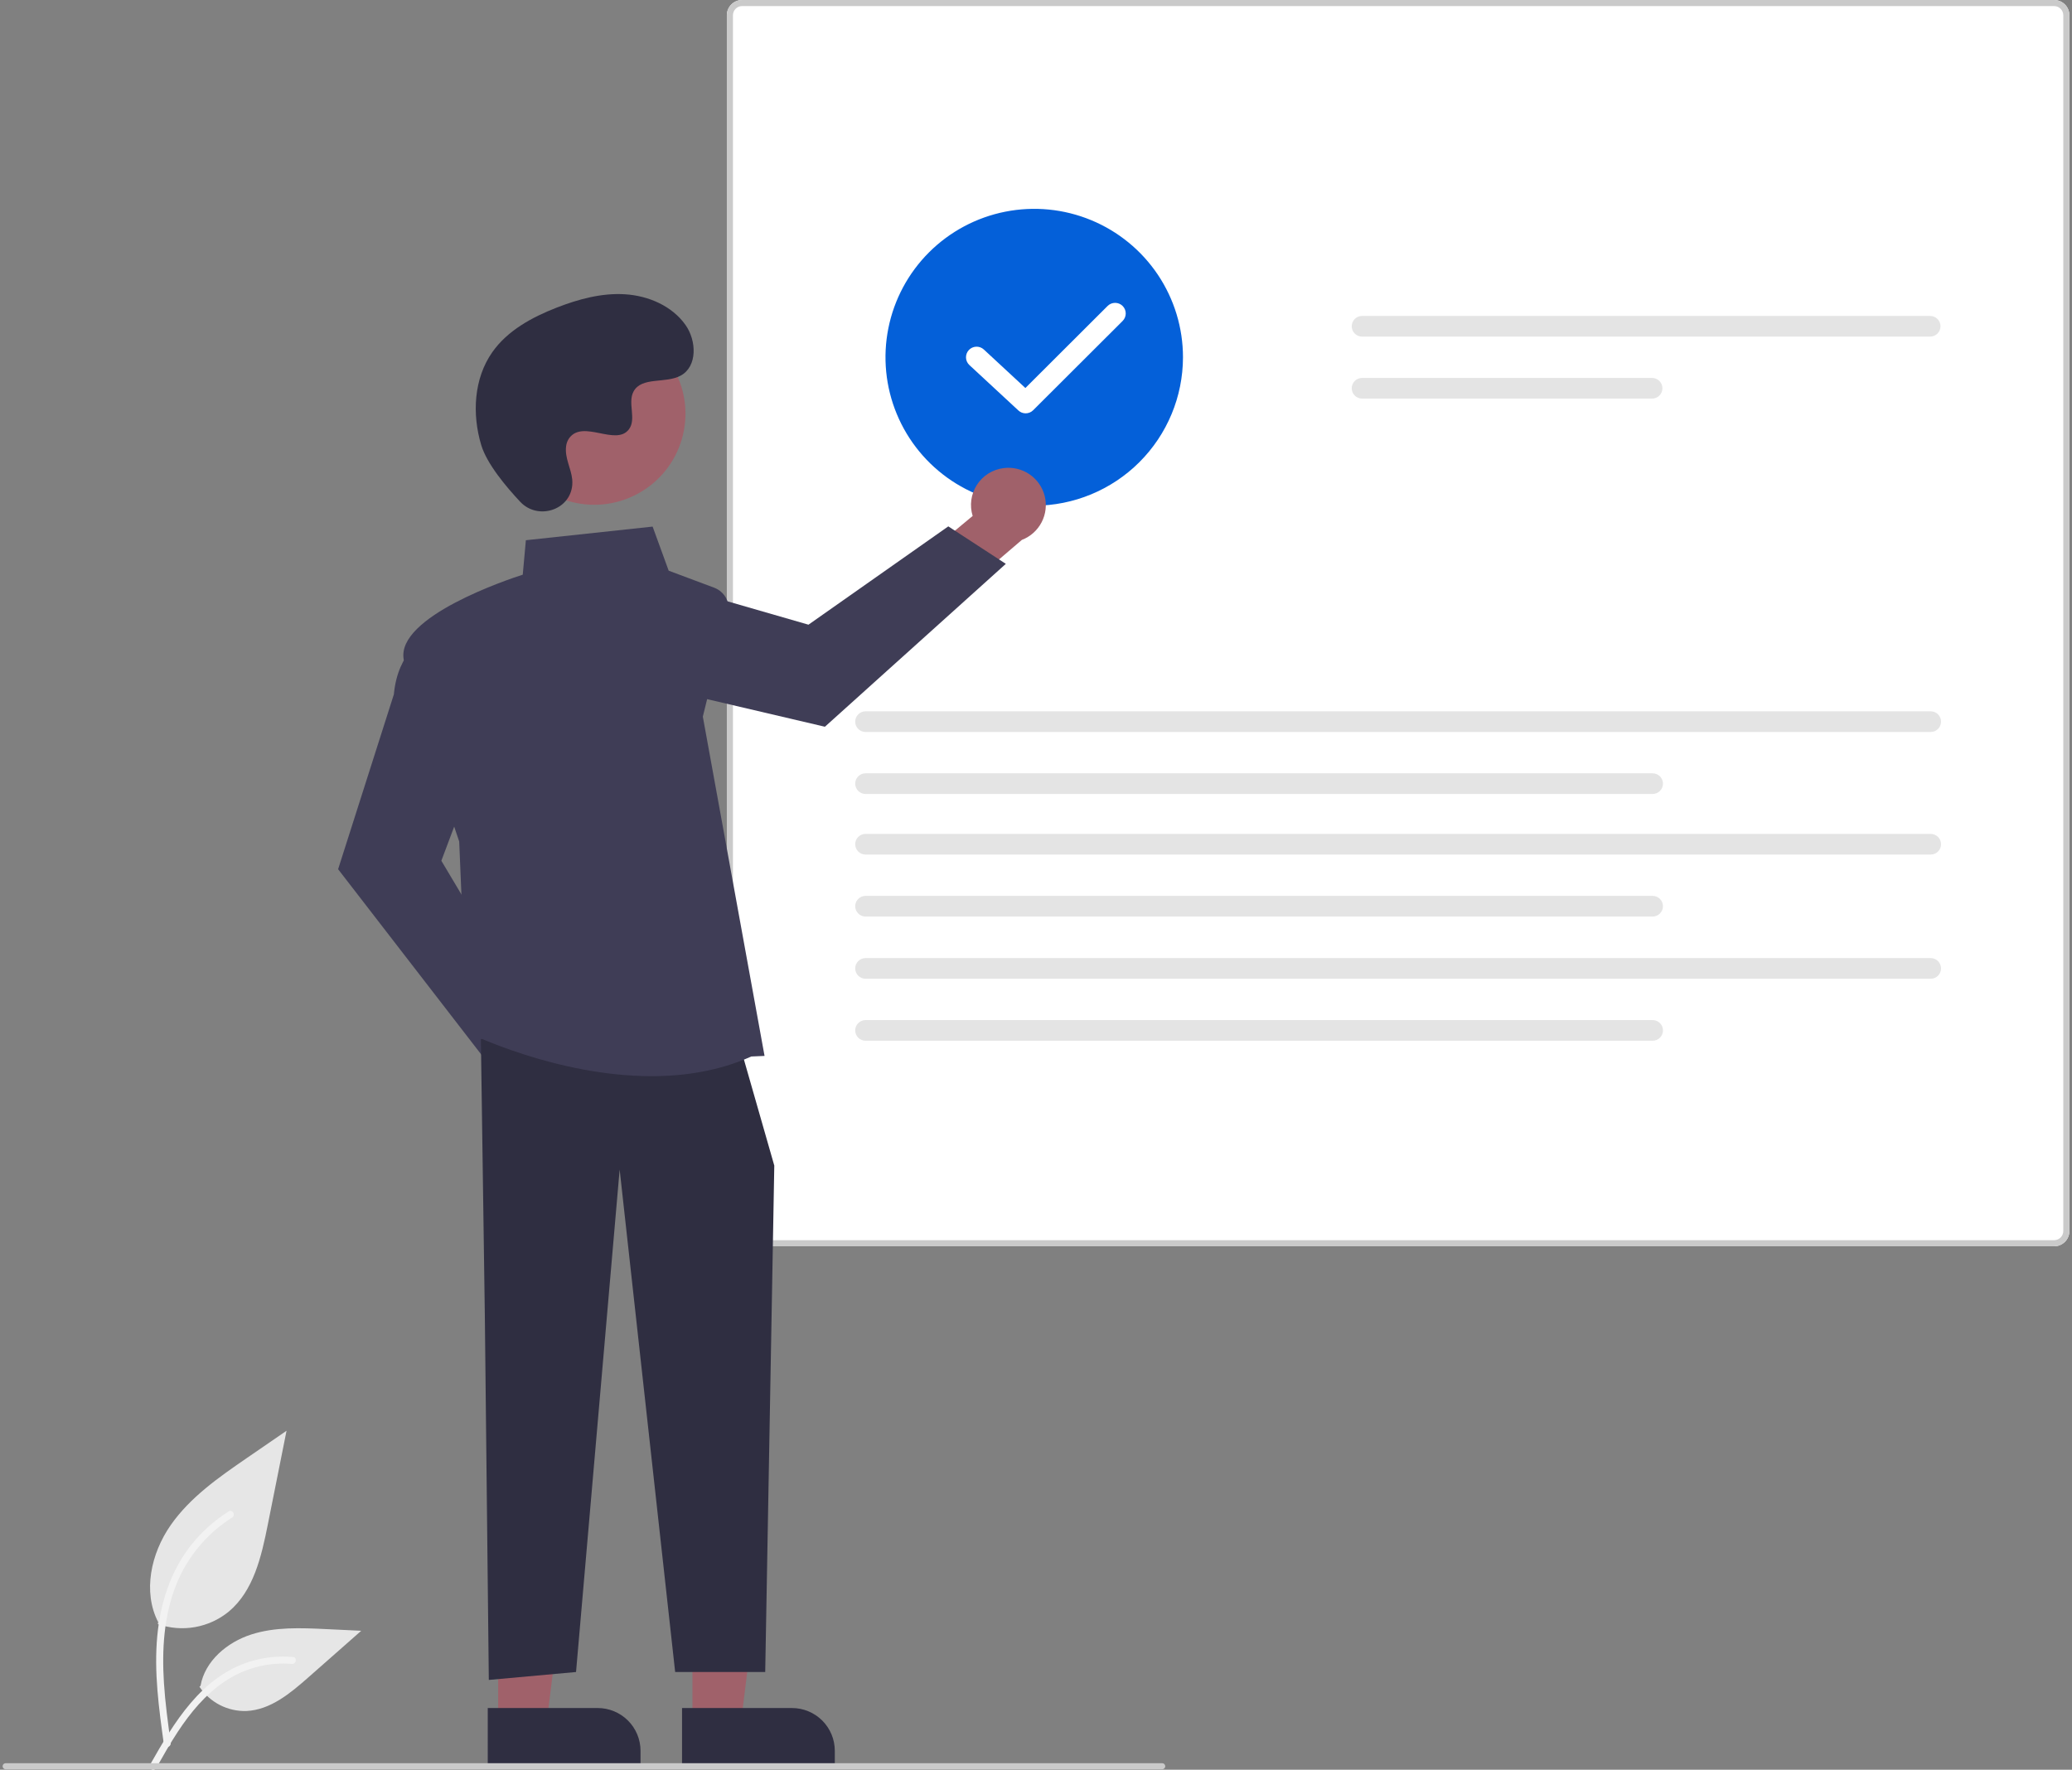 <svg
  class="undraw-done-re-oak-4-1"
  width="398"
  height="340"
  viewBox="0 0 398 340"
  fill="none"
  xmlns="http://www.w3.org/2000/svg"
>
  <rect x="0" y="0" width="398" height="340" fill="#808080" stroke="none"/>
  <g clip-path="url(#clip0_357_17560)">
    <path
      d="M30.311 312.015C32.599 312.818 35.055 313.019 37.443 312.599C39.831 312.179 42.071 311.153 43.946 309.618C48.721 305.618 50.219 299.029 51.437 292.926L55.04 274.876L47.496 280.06C42.071 283.789 36.523 287.637 32.767 293.037C29.011 298.437 27.372 305.809 30.389 311.653"
      fill="#E6E6E6"
    />
    <path
      d="M31.476 335.124C30.526 328.22 29.549 321.227 30.217 314.248C30.809 308.051 32.703 301.999 36.56 297.034C38.608 294.405 41.099 292.152 43.922 290.377C44.658 289.913 45.335 291.077 44.602 291.539C39.718 294.62 35.939 299.169 33.812 304.531C31.463 310.494 31.086 316.995 31.491 323.329C31.735 327.159 32.255 330.965 32.777 334.766C32.818 334.938 32.792 335.119 32.705 335.273C32.618 335.426 32.475 335.541 32.306 335.594C32.133 335.64 31.95 335.617 31.794 335.529C31.639 335.441 31.525 335.295 31.476 335.123L31.476 335.124Z"
      fill="#F2F2F2"
    />
    <path
      d="M38.31 324.047C39.291 325.535 40.64 326.747 42.226 327.564C43.812 328.381 45.583 328.777 47.367 328.713C51.953 328.496 55.774 325.303 59.214 322.271L69.39 313.303L62.656 312.982C57.812 312.75 52.844 312.533 48.231 314.025C43.617 315.518 39.363 319.104 38.52 323.87"
      fill="#E6E6E6"
    />
    <path
      d="M28.792 339.093C33.363 331.021 38.665 322.049 48.14 319.181C50.774 318.387 53.536 318.102 56.277 318.343C57.141 318.417 56.925 319.746 56.063 319.672C51.468 319.291 46.882 320.502 43.077 323.101C39.415 325.589 36.563 329.047 34.15 332.715C32.672 334.961 31.348 337.303 30.024 339.642C29.601 340.389 28.364 339.849 28.792 339.093Z"
      fill="#F2F2F2"
    />
    <path
      d="M394.571 239.438H142.545C141.768 239.437 141.023 239.128 140.474 238.58C139.925 238.032 139.616 237.289 139.615 236.514V2.924C139.616 2.148 139.925 1.405 140.474 0.857C141.023 0.309 141.768 0.001 142.545 0H394.571C395.347 0.001 396.092 0.309 396.641 0.857C397.19 1.405 397.499 2.148 397.5 2.924V236.513C397.499 237.289 397.19 238.032 396.641 238.58C396.092 239.128 395.348 239.437 394.571 239.438Z"
      fill="white"
    />
    <path
      d="M394.571 239.438H142.545C141.768 239.437 141.023 239.128 140.474 238.58C139.925 238.032 139.616 237.289 139.615 236.514V2.924C139.616 2.148 139.925 1.405 140.474 0.857C141.023 0.309 141.768 0.001 142.545 0H394.571C395.347 0.001 396.092 0.309 396.641 0.857C397.19 1.405 397.499 2.148 397.5 2.924V236.513C397.499 237.289 397.19 238.032 396.641 238.58C396.092 239.128 395.348 239.437 394.571 239.438ZM142.545 1.167C142.079 1.168 141.633 1.353 141.304 1.682C140.975 2.01 140.79 2.455 140.788 2.92V236.513C140.79 236.978 140.975 237.423 141.304 237.752C141.633 238.08 142.079 238.265 142.545 238.266H394.571C395.036 238.265 395.482 238.08 395.812 237.752C396.141 237.423 396.326 236.978 396.327 236.513V2.924C396.326 2.459 396.141 2.014 395.811 1.685C395.482 1.357 395.036 1.172 394.571 1.171L142.545 1.167Z"
      fill="#CACACA"
    />
    <path
      d="M261.631 60.699C261.104 60.7 260.599 60.91 260.227 61.282C259.855 61.654 259.646 62.158 259.646 62.684C259.646 63.21 259.855 63.714 260.227 64.086C260.599 64.458 261.104 64.668 261.631 64.669H370.755C371.282 64.668 371.787 64.458 372.159 64.086C372.531 63.714 372.74 63.21 372.74 62.684C372.74 62.158 372.531 61.654 372.159 61.282C371.787 60.91 371.282 60.7 370.755 60.699H261.631Z"
      fill="#E4E4E4"
    />
    <path
      d="M261.631 72.609C261.105 72.611 260.6 72.82 260.228 73.192C259.856 73.564 259.647 74.069 259.647 74.594C259.647 75.12 259.856 75.624 260.228 75.996C260.6 76.368 261.105 76.578 261.631 76.579H317.341C317.868 76.578 318.372 76.368 318.744 75.996C319.116 75.624 319.325 75.12 319.325 74.594C319.325 74.069 319.116 73.564 318.744 73.192C318.372 72.82 317.868 72.611 317.341 72.609H261.631Z"
      fill="#E4E4E4"
    />
    <path
      d="M166.254 136.656C165.727 136.658 165.223 136.867 164.851 137.239C164.479 137.611 164.27 138.115 164.27 138.641C164.27 139.167 164.479 139.671 164.851 140.043C165.223 140.415 165.727 140.625 166.254 140.626H370.862C371.388 140.625 371.893 140.415 372.265 140.043C372.637 139.671 372.845 139.167 372.845 138.641C372.845 138.115 372.637 137.611 372.265 137.239C371.893 136.867 371.388 136.658 370.862 136.656H166.254Z"
      fill="#E4E4E4"
    />
    <path
      d="M166.254 148.566C165.727 148.568 165.223 148.777 164.851 149.149C164.479 149.522 164.27 150.026 164.27 150.551C164.27 151.077 164.479 151.581 164.851 151.953C165.223 152.325 165.727 152.535 166.254 152.536H317.448C317.974 152.535 318.479 152.325 318.851 151.953C319.223 151.581 319.432 151.077 319.432 150.551C319.432 150.026 319.223 149.522 318.851 149.149C318.479 148.777 317.974 148.568 317.448 148.566H166.254Z"
      fill="#E4E4E4"
    />
    <path
      d="M166.254 160.207C165.727 160.208 165.223 160.418 164.851 160.79C164.479 161.162 164.27 161.666 164.27 162.192C164.27 162.717 164.479 163.222 164.851 163.594C165.223 163.966 165.727 164.175 166.254 164.177H370.862C371.388 164.175 371.893 163.966 372.265 163.594C372.637 163.222 372.845 162.717 372.845 162.192C372.845 161.666 372.637 161.162 372.265 160.79C371.893 160.418 371.388 160.208 370.862 160.207H166.254Z"
      fill="#E4E4E4"
    />
    <path
      d="M166.254 172.116C165.727 172.117 165.223 172.327 164.851 172.699C164.479 173.071 164.27 173.575 164.27 174.101C164.27 174.627 164.479 175.131 164.851 175.503C165.223 175.875 165.727 176.085 166.254 176.086H317.448C317.974 176.085 318.479 175.875 318.851 175.503C319.223 175.131 319.432 174.627 319.432 174.101C319.432 173.575 319.223 173.071 318.851 172.699C318.479 172.327 317.974 172.117 317.448 172.116H166.254Z"
      fill="#E4E4E4"
    />
    <path
      d="M166.254 184.067C165.727 184.069 165.223 184.278 164.851 184.65C164.479 185.022 164.27 185.527 164.27 186.052C164.27 186.578 164.479 187.082 164.851 187.454C165.223 187.826 165.727 188.036 166.254 188.037H370.862C371.388 188.036 371.893 187.826 372.265 187.454C372.637 187.082 372.845 186.578 372.845 186.052C372.845 185.527 372.637 185.022 372.265 184.65C371.893 184.278 371.388 184.069 370.862 184.067H166.254Z"
      fill="#E4E4E4"
    />
    <path
      d="M166.254 195.977C165.727 195.978 165.223 196.188 164.851 196.56C164.479 196.932 164.27 197.436 164.27 197.961C164.27 198.487 164.479 198.991 164.851 199.363C165.223 199.735 165.727 199.945 166.254 199.946H317.448C317.974 199.945 318.479 199.735 318.851 199.363C319.223 198.991 319.432 198.487 319.432 197.961C319.432 197.436 319.223 196.932 318.851 196.56C318.479 196.188 317.974 195.978 317.448 195.977H166.254Z"
      fill="#E4E4E4"
    />
    <path
      d="M198.661 97.155C193.01 97.155 187.486 95.483 182.787 92.35C178.089 89.216 174.426 84.763 172.264 79.552C170.101 74.341 169.535 68.608 170.638 63.076C171.74 57.544 174.462 52.463 178.457 48.475C182.453 44.487 187.544 41.771 193.087 40.671C198.629 39.571 204.374 40.135 209.595 42.294C214.816 44.452 219.278 48.107 222.418 52.796C225.557 57.486 227.233 62.999 227.233 68.639C227.225 76.199 224.212 83.448 218.855 88.793C213.499 94.139 206.236 97.147 198.661 97.155Z"
      fill="#0460D9"
    />
    <path
      d="M111.93 204.976C111.881 203.935 111.603 202.918 111.117 201.995C110.631 201.073 109.949 200.268 109.117 199.638C108.286 199.008 107.326 198.567 106.306 198.347C105.285 198.126 104.229 198.132 103.211 198.363L93.767 185.08L84.279 188.839L97.88 207.411C98.383 209.092 99.486 210.531 100.98 211.454C102.475 212.378 104.257 212.722 105.989 212.422C107.721 212.122 109.282 211.198 110.377 209.826C111.472 208.453 112.025 206.728 111.93 204.976Z"
      fill="#A0616A"
    />
    <path
      d="M93.523 203.992L64.947 166.992L75.654 133.407C76.439 124.963 81.733 122.605 81.958 122.508L82.302 122.361L91.619 147.16L84.778 165.367L101.57 193.553L93.523 203.992Z"
      fill="#3F3D56"
    />
    <path
      d="M192.765 89.934C191.729 90.063 190.735 90.418 189.851 90.973C188.967 91.528 188.216 92.269 187.651 93.145C187.085 94.021 186.719 95.01 186.578 96.043C186.437 97.075 186.524 98.126 186.834 99.121L174.294 109.545L178.783 118.696L196.284 103.726C197.925 103.096 199.276 101.887 200.084 100.328C200.891 98.77 201.097 96.97 200.663 95.27C200.229 93.57 199.186 92.088 197.73 91.104C196.275 90.121 194.508 89.704 192.765 89.934Z"
      fill="#A0616A"
    />
    <path
      d="M193.205 108.325L158.453 139.621L124.074 131.564C115.578 131.436 112.814 126.35 112.7 126.133L112.526 125.803L136.579 114.614L155.296 120.014L182.154 101.126L193.205 108.325Z"
      fill="#3F3D56"
    />
    <path
      d="M133.01 330.808L142.347 330.807L146.788 294.863L133.008 294.864L133.01 330.808Z"
      fill="#A0616A"
    />
    <path
      d="M160.354 339.46L131.009 339.461L131.008 328.145L152.121 328.145C154.304 328.144 156.398 329.01 157.942 330.551C159.486 332.092 160.354 334.182 160.354 336.361L160.354 339.46Z"
      fill="#2F2E41"
    />
    <path
      d="M95.69 330.808L105.027 330.807L109.469 294.863L95.689 294.864L95.69 330.808Z"
      fill="#A0616A"
    />
    <path
      d="M123.035 339.46L93.69 339.461L93.689 328.145L114.802 328.145C115.883 328.144 116.953 328.357 117.952 328.77C118.951 329.183 119.859 329.788 120.623 330.551C121.388 331.314 121.994 332.22 122.408 333.217C122.822 334.213 123.035 335.282 123.035 336.361L123.035 339.46Z"
      fill="#2F2E41"
    />
    <path
      d="M92.369 199.607L93.131 252.815L93.893 322.746L110.648 321.226L119.026 224.692L129.688 321.226H146.986L148.729 223.932L142.636 202.648L92.369 199.607Z"
      fill="#2F2E41"
    />
    <path
      d="M125.164 206.753C106.933 206.754 90.151 198.519 89.925 198.406L89.737 198.312L88.207 161.668C87.763 160.373 79.027 134.822 77.548 126.701C76.049 118.472 97.775 111.251 100.413 110.407L101.012 103.787L125.358 101.169L128.444 109.639L137.179 112.907C138.169 113.278 138.989 113.999 139.482 114.932C139.976 115.866 140.109 116.948 139.856 117.973L135.002 137.676L146.858 202.863L144.306 202.973C138.187 205.731 131.584 206.753 125.164 206.753Z"
      fill="#3F3D56"
    />
    <path
      d="M122.546 94.832C131.041 90.198 134.163 79.567 129.519 71.089C124.876 62.611 114.225 59.495 105.73 64.13C97.235 68.764 94.113 79.394 98.757 87.873C103.4 96.351 114.051 99.467 122.546 94.832Z"
      fill="#A0616A"
    />
    <path
      d="M99.94 96.418C103.281 99.969 109.485 98.063 109.921 93.211C109.955 92.834 109.952 92.455 109.913 92.079C109.688 89.93 108.444 87.978 108.742 85.709C108.81 85.144 109.021 84.606 109.355 84.145C112.017 80.587 118.266 85.737 120.779 82.516C122.319 80.541 120.508 77.431 121.69 75.224C123.251 72.311 127.872 73.748 130.771 72.152C133.995 70.377 133.803 65.439 131.68 62.436C129.091 58.773 124.552 56.819 120.07 56.537C115.588 56.255 111.136 57.465 106.952 59.092C102.197 60.941 97.482 63.497 94.556 67.67C90.998 72.744 90.656 79.566 92.435 85.499C93.518 89.108 97.212 93.517 99.94 96.418Z"
      fill="#2F2E41"
    />
    <path
      d="M223.246 339.911H1.083C0.928 339.911 0.78 339.85 0.671 339.741C0.561 339.631 0.5 339.483 0.5 339.329C0.5 339.175 0.561 339.027 0.671 338.918C0.78 338.808 0.928 338.747 1.083 338.747H223.246C223.401 338.747 223.549 338.808 223.658 338.918C223.768 339.027 223.829 339.175 223.829 339.329C223.829 339.483 223.768 339.631 223.658 339.741C223.549 339.85 223.401 339.911 223.246 339.911Z"
      fill="#CACACA"
    />
    <path
      d="M197.012 79.409C196.496 79.41 196 79.215 195.623 78.865L186.202 70.131C185.806 69.763 185.572 69.254 185.553 68.714C185.533 68.174 185.729 67.649 186.097 67.254C186.465 66.858 186.975 66.625 187.516 66.605C188.056 66.584 188.583 66.779 188.979 67.146L196.96 74.544L212.748 58.787C212.937 58.596 213.162 58.445 213.41 58.342C213.658 58.239 213.924 58.185 214.193 58.185C214.462 58.184 214.728 58.236 214.976 58.339C215.224 58.441 215.45 58.592 215.64 58.781C215.83 58.971 215.98 59.196 216.083 59.444C216.186 59.692 216.238 59.957 216.237 60.226C216.237 60.494 216.183 60.759 216.08 61.007C215.976 61.254 215.825 61.479 215.634 61.667L198.455 78.812C198.266 79.002 198.041 79.152 197.793 79.254C197.545 79.357 197.28 79.409 197.012 79.409Z"
      fill="white"
    />
  </g>
  <defs>
    <clipPath id="clip0_357_17560">
      <rect width="397" height="340" fill="white" transform="translate(0.5)" />
    </clipPath>
  </defs>
</svg>
